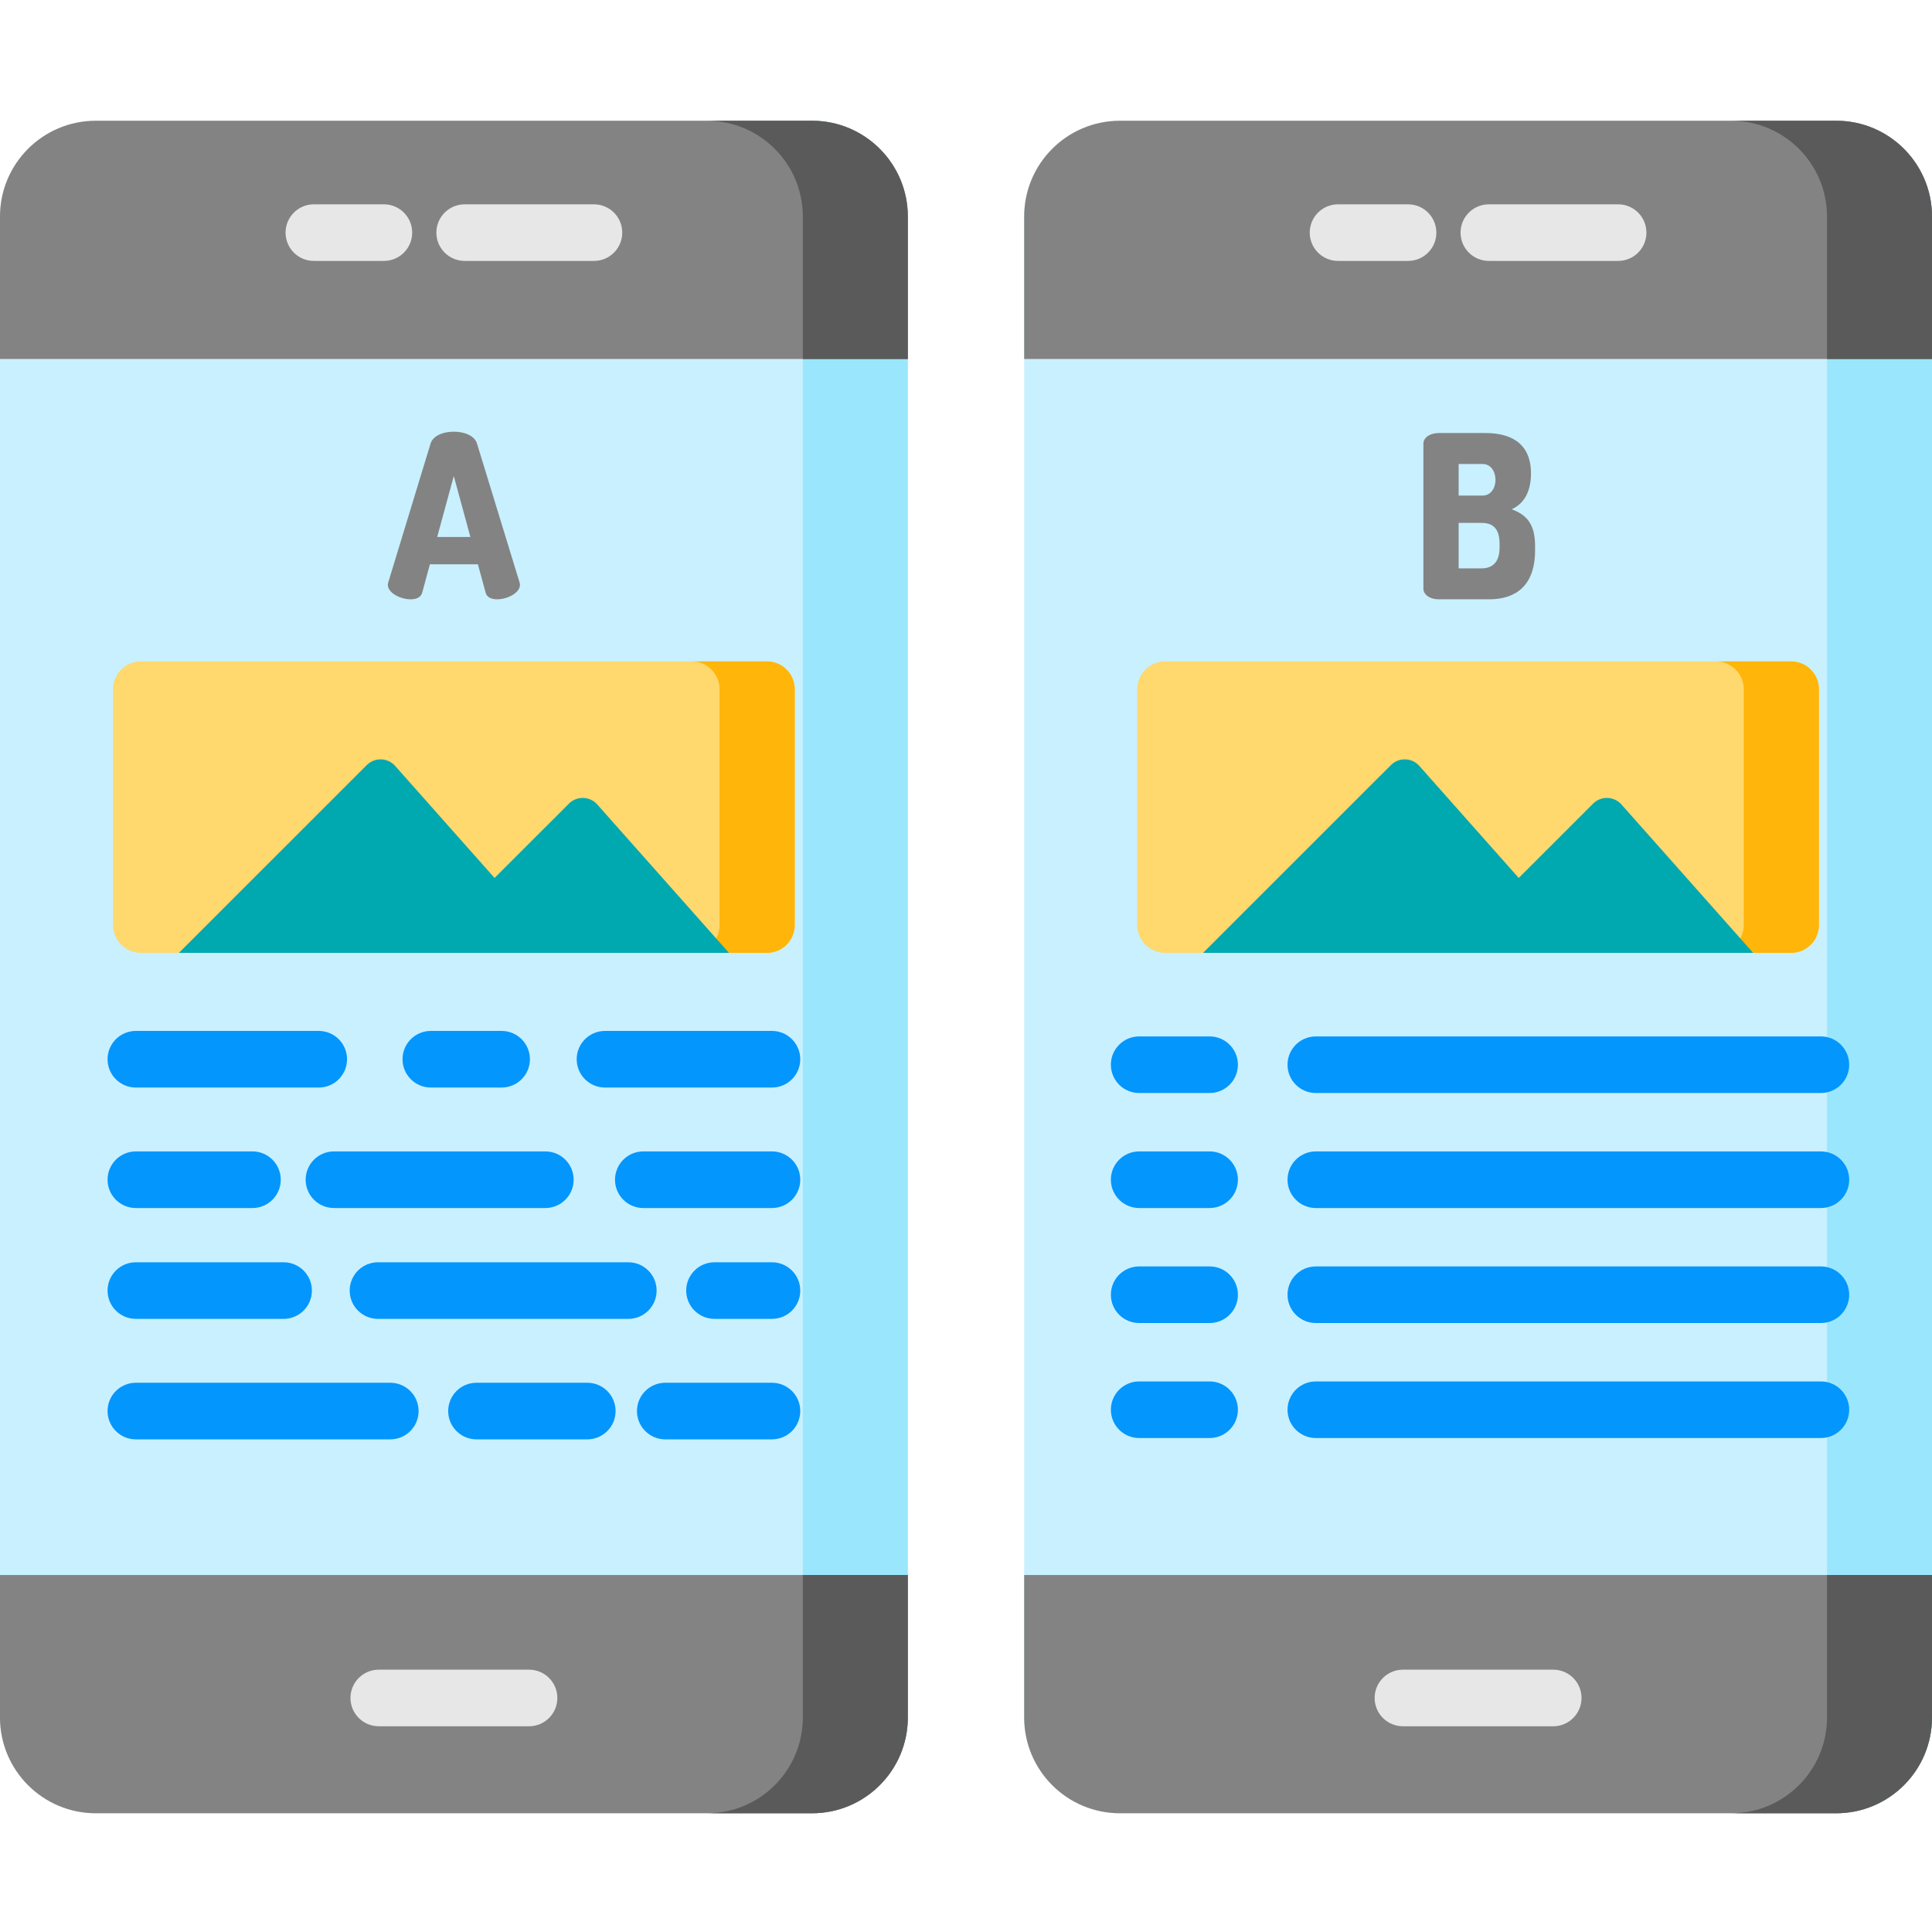 <svg height="512pt" viewBox="0 -32 512 512" width="512pt" xmlns="http://www.w3.org/2000/svg"><path d="m215.195 448.531h-189.809c-14.02 0-25.387-11.367-25.387-25.387v-397.754c0-14.023 11.367-25.387 25.387-25.387h189.809c14.02 0 25.387 11.363 25.387 25.387v397.754c0 14.02-11.367 25.387-25.387 25.387zm0 0" fill="#c9f0ff"/><path d="m240.582 25.395v397.754c0 14.02-11.363 25.383-25.383 25.383h-27.836c14.02 0 25.383-11.363 25.383-25.383v-397.754c0-14.02-11.359-25.395-25.383-25.395h27.836c14.02 0 25.383 11.375 25.383 25.395zm0 0" fill="#9ae7fd"/><path d="m215.195 448.531h-189.809c-14.02 0-25.387-11.367-25.387-25.387v-37.75h240.582v37.75c0 14.02-11.367 25.387-25.387 25.387zm0 0" fill="#838383"/><path d="m240.582 63.141h-240.582v-37.75c0-14.023 11.367-25.387 25.387-25.387h189.809c14.02 0 25.387 11.363 25.387 25.387zm0 0" fill="#838383"/><path d="m240.582 385.398v37.75c0 14.02-11.363 25.383-25.383 25.383h-27.836c14.02 0 25.395-11.363 25.395-25.383v-37.75zm0 0" fill="#5a5a5a"/><path d="m240.582 25.395v37.75h-27.824v-37.75c0-14.02-11.375-25.395-25.395-25.395h27.836c14.02 0 25.383 11.375 25.383 25.395zm0 0" fill="#5a5a5a"/><path d="m140.203 425.48h-39.828c-4.141 0-7.5-3.359-7.5-7.5s3.359-7.5 7.5-7.5h39.828c4.145 0 7.5 3.359 7.5 7.5s-3.355 7.5-7.5 7.5zm0 0" fill="#e7e7e7"/><path d="m101.734 37.148h-18.559c-4.141 0-7.5-3.359-7.5-7.5 0-4.141 3.359-7.5 7.5-7.5h18.559c4.141 0 7.5 3.359 7.5 7.5 0 4.141-3.359 7.5-7.5 7.5zm0 0" fill="#e7e7e7"/><path d="m157.402 37.148h-34.258c-4.141 0-7.5-3.359-7.5-7.5 0-4.141 3.359-7.5 7.5-7.5h34.258c4.145 0 7.5 3.359 7.5 7.5 0 4.141-3.355 7.5-7.5 7.5zm0 0" fill="#e7e7e7"/><g fill="#0396fd"><path d="m84.469 256.207h-48.465c-4.145 0-7.5-3.355-7.5-7.5 0-4.141 3.355-7.5 7.5-7.5h48.465c4.141 0 7.5 3.359 7.5 7.5 0 4.145-3.359 7.5-7.5 7.5zm0 0"/><path d="m132.934 256.207h-18.762c-4.145 0-7.5-3.355-7.5-7.5 0-4.141 3.355-7.5 7.5-7.5h18.762c4.141 0 7.5 3.359 7.5 7.5 0 4.145-3.359 7.5-7.5 7.5zm0 0"/><path d="m204.578 256.207h-44.25c-4.145 0-7.5-3.355-7.5-7.5 0-4.141 3.355-7.5 7.5-7.5h44.25c4.141 0 7.5 3.359 7.5 7.5 0 4.145-3.359 7.5-7.5 7.5zm0 0"/><path d="m66.902 288.137h-30.898c-4.145 0-7.5-3.355-7.5-7.5 0-4.141 3.355-7.5 7.5-7.5h30.898c4.145 0 7.5 3.359 7.5 7.5 0 4.145-3.355 7.5-7.5 7.5zm0 0"/><path d="m144.523 288.137h-56.02c-4.145 0-7.5-3.355-7.5-7.5 0-4.141 3.355-7.5 7.5-7.5h56.02c4.141 0 7.5 3.359 7.5 7.5 0 4.145-3.359 7.5-7.5 7.5zm0 0"/><path d="m204.578 288.137h-34.094c-4.141 0-7.5-3.355-7.5-7.5 0-4.141 3.359-7.5 7.5-7.5h34.094c4.141 0 7.5 3.359 7.5 7.5 0 4.145-3.359 7.5-7.5 7.5zm0 0"/><path d="m75.156 317.516h-39.152c-4.145 0-7.5-3.359-7.5-7.5 0-4.145 3.355-7.5 7.5-7.5h39.152c4.141 0 7.5 3.355 7.5 7.5 0 4.141-3.359 7.5-7.5 7.5zm0 0"/><path d="m166.512 317.516h-66.34c-4.145 0-7.5-3.359-7.5-7.5 0-4.145 3.355-7.5 7.5-7.5h66.34c4.141 0 7.5 3.355 7.5 7.5 0 4.141-3.359 7.5-7.5 7.5zm0 0"/><path d="m204.578 317.516h-15.227c-4.141 0-7.5-3.359-7.5-7.5 0-4.145 3.359-7.5 7.5-7.5h15.227c4.141 0 7.5 3.355 7.5 7.5 0 4.141-3.359 7.5-7.5 7.5zm0 0"/><path d="m103.434 349.445h-67.43c-4.145 0-7.5-3.359-7.5-7.5 0-4.145 3.355-7.5 7.5-7.5h67.43c4.141 0 7.5 3.355 7.5 7.5 0 4.141-3.359 7.5-7.5 7.5zm0 0"/><path d="m155.637 349.445h-29.363c-4.145 0-7.5-3.359-7.5-7.5 0-4.145 3.355-7.5 7.5-7.5h29.363c4.141 0 7.5 3.355 7.5 7.5 0 4.141-3.359 7.5-7.5 7.5zm0 0"/><path d="m204.578 349.445h-28.277c-4.141 0-7.5-3.359-7.5-7.5 0-4.145 3.359-7.5 7.5-7.5h28.277c4.141 0 7.5 3.355 7.5 7.5 0 4.141-3.359 7.5-7.5 7.5zm0 0"/></g><path d="m203.242 220.52h-165.902c-4.078 0-7.379-3.305-7.379-7.379v-62.48c0-4.074 3.301-7.379 7.379-7.379h165.902c4.078 0 7.379 3.305 7.379 7.379v62.48c0 4.074-3.305 7.379-7.379 7.379zm0 0" fill="#ffd86e"/><path d="m210.617 150.656v62.484c0 4.074-3.297 7.383-7.371 7.383h-19.914c4.074 0 7.371-3.309 7.371-7.383v-62.484c0-4.07-3.297-7.379-7.371-7.379h19.914c4.074 0 7.371 3.309 7.371 7.379zm0 0" fill="#ffb509"/><path d="m47.406 220.52 49.789-49.766c2.105-2.105 5.547-2 7.523.227l43.957 49.535h-101.27zm0 0" fill="#00a8b0"/><path d="m111.203 220.52 39.562-39.543c2.102-2.105 5.547-2.004 7.52.223l34.891 39.316h-81.973zm0 0" fill="#00a8b0"/><path d="m102.781 122.965c0-.184.059-.422.121-.664l11.207-36.766c.664-2.109 3.375-3.133 6.148-3.133 2.773 0 5.484 1.023 6.148 3.133l11.27 36.766c.062.242.121.48.121.664 0 2.23-3.434 3.855-6.027 3.855-1.504 0-2.711-.48-3.074-1.746l-2.047-7.535h-12.719l-2.047 7.535c-.363 1.266-1.566 1.746-3.074 1.746-2.594 0-6.027-1.625-6.027-3.855zm21.879-12.66-4.402-16.152-4.398 16.152zm0 0" fill="#838383"/><path d="m486.613 448.531h-189.809c-14.02 0-25.387-11.367-25.387-25.387v-397.754c0-14.023 11.367-25.387 25.387-25.387h189.809c14.02 0 25.387 11.363 25.387 25.387v397.754c0 14.02-11.367 25.387-25.387 25.387zm0 0" fill="#c9f0ff"/><path d="m512 25.395v397.754c0 14.02-11.363 25.383-25.383 25.383h-27.836c14.02 0 25.383-11.363 25.383-25.383v-397.754c0-14.02-11.359-25.395-25.383-25.395h27.836c14.02 0 25.383 11.375 25.383 25.395zm0 0" fill="#9ae7fd"/><path d="m486.613 448.531h-189.809c-14.02 0-25.387-11.367-25.387-25.387v-37.75h240.582v37.75c0 14.02-11.367 25.387-25.387 25.387zm0 0" fill="#838383"/><path d="m512 63.141h-240.582v-37.75c0-14.023 11.367-25.387 25.387-25.387h189.809c14.02 0 25.387 11.363 25.387 25.387zm0 0" fill="#838383"/><path d="m512 385.398v37.75c0 14.02-11.363 25.383-25.383 25.383h-27.836c14.02 0 25.395-11.363 25.395-25.383v-37.75zm0 0" fill="#5a5a5a"/><path d="m512 25.395v37.75h-27.824v-37.75c0-14.02-11.375-25.395-25.395-25.395h27.836c14.02 0 25.383 11.375 25.383 25.395zm0 0" fill="#5a5a5a"/><path d="m411.621 425.48h-39.828c-4.141 0-7.5-3.359-7.5-7.5s3.359-7.5 7.5-7.5h39.828c4.145 0 7.5 3.359 7.5 7.5s-3.355 7.5-7.5 7.5zm0 0" fill="#e7e7e7"/><path d="m373.152 37.148h-18.559c-4.141 0-7.5-3.359-7.5-7.5 0-4.141 3.359-7.5 7.5-7.5h18.559c4.145 0 7.5 3.359 7.5 7.5 0 4.141-3.355 7.5-7.5 7.5zm0 0" fill="#e7e7e7"/><path d="m428.82 37.148h-34.258c-4.141 0-7.5-3.359-7.5-7.5 0-4.141 3.359-7.5 7.5-7.5h34.258c4.145 0 7.5 3.359 7.5 7.5 0 4.141-3.355 7.5-7.5 7.5zm0 0" fill="#e7e7e7"/><path d="m474.66 220.52h-165.902c-4.078 0-7.379-3.305-7.379-7.379v-62.48c0-4.074 3.301-7.379 7.379-7.379h165.902c4.078 0 7.379 3.305 7.379 7.379v62.48c0 4.074-3.301 7.379-7.379 7.379zm0 0" fill="#ffd86e"/><path d="m482.035 150.656v62.484c0 4.074-3.297 7.383-7.371 7.383h-19.914c4.074 0 7.371-3.309 7.371-7.383v-62.484c0-4.07-3.297-7.379-7.371-7.379h19.914c4.074 0 7.371 3.309 7.371 7.379zm0 0" fill="#ffb509"/><path d="m318.824 220.52 49.789-49.766c2.105-2.105 5.547-2 7.523.227l43.957 49.535h-101.27zm0 0" fill="#00a8b0"/><path d="m382.621 220.52 39.562-39.543c2.102-2.105 5.547-2.004 7.52.223l34.891 39.316h-81.973zm0 0" fill="#00a8b0"/><path d="m377.211 85.656c0-1.93 2.051-2.895 4.102-2.895h12.352c6.027 0 12.059 2.172 12.059 10.73 0 4.879-1.93 8.074-5.125 9.461 3.676 1.387 6.207 3.617 6.207 9.645v1.266c0 9.523-5.305 12.957-12.113 12.957h-13.379c-2.531 0-4.102-1.324-4.102-2.832zm9.344 13.68h6.328c2.289 0 3.438-2.109 3.438-4.156 0-2.109-1.148-4.219-3.438-4.219h-6.328zm6.027 19.289c3.012 0 4.82-1.688 4.82-5.547v-.965c0-4.098-1.809-5.543-4.82-5.543h-6.027v12.055zm0 0" fill="#838383"/><path d="m320.559 257.66h-18.668c-4.145 0-7.5-3.359-7.5-7.5s3.355-7.5 7.5-7.5h18.668c4.145 0 7.5 3.359 7.5 7.5s-3.359 7.5-7.5 7.5zm0 0" fill="#0396fd"/><path d="m482.555 257.66h-133.848c-4.145 0-7.5-3.359-7.5-7.5s3.355-7.5 7.5-7.5h133.848c4.141 0 7.5 3.359 7.5 7.5s-3.359 7.5-7.5 7.5zm0 0" fill="#0396fd"/><path d="m320.559 288.137h-18.668c-4.145 0-7.5-3.355-7.5-7.5 0-4.141 3.355-7.5 7.5-7.5h18.668c4.145 0 7.5 3.359 7.5 7.5 0 4.145-3.359 7.5-7.5 7.5zm0 0" fill="#0396fd"/><path d="m482.555 288.137h-133.848c-4.145 0-7.5-3.355-7.5-7.5 0-4.141 3.355-7.5 7.5-7.5h133.848c4.141 0 7.5 3.359 7.5 7.5 0 4.145-3.359 7.5-7.5 7.5zm0 0" fill="#0396fd"/><path d="m320.559 318.617h-18.668c-4.145 0-7.5-3.359-7.5-7.5 0-4.145 3.355-7.5 7.5-7.5h18.668c4.145 0 7.5 3.355 7.5 7.5 0 4.141-3.359 7.5-7.5 7.5zm0 0" fill="#0396fd"/><path d="m482.555 318.617h-133.848c-4.145 0-7.5-3.359-7.5-7.5 0-4.145 3.355-7.5 7.5-7.5h133.848c4.141 0 7.5 3.355 7.5 7.5 0 4.141-3.359 7.5-7.5 7.5zm0 0" fill="#0396fd"/><path d="m320.559 349.094h-18.668c-4.145 0-7.5-3.359-7.5-7.5s3.355-7.5 7.5-7.5h18.668c4.145 0 7.5 3.359 7.5 7.5s-3.359 7.5-7.5 7.5zm0 0" fill="#0396fd"/><path d="m482.555 349.094h-133.848c-4.145 0-7.5-3.359-7.5-7.5s3.355-7.5 7.5-7.5h133.848c4.141 0 7.5 3.359 7.5 7.5s-3.359 7.5-7.5 7.5zm0 0" fill="#0396fd"/></svg>